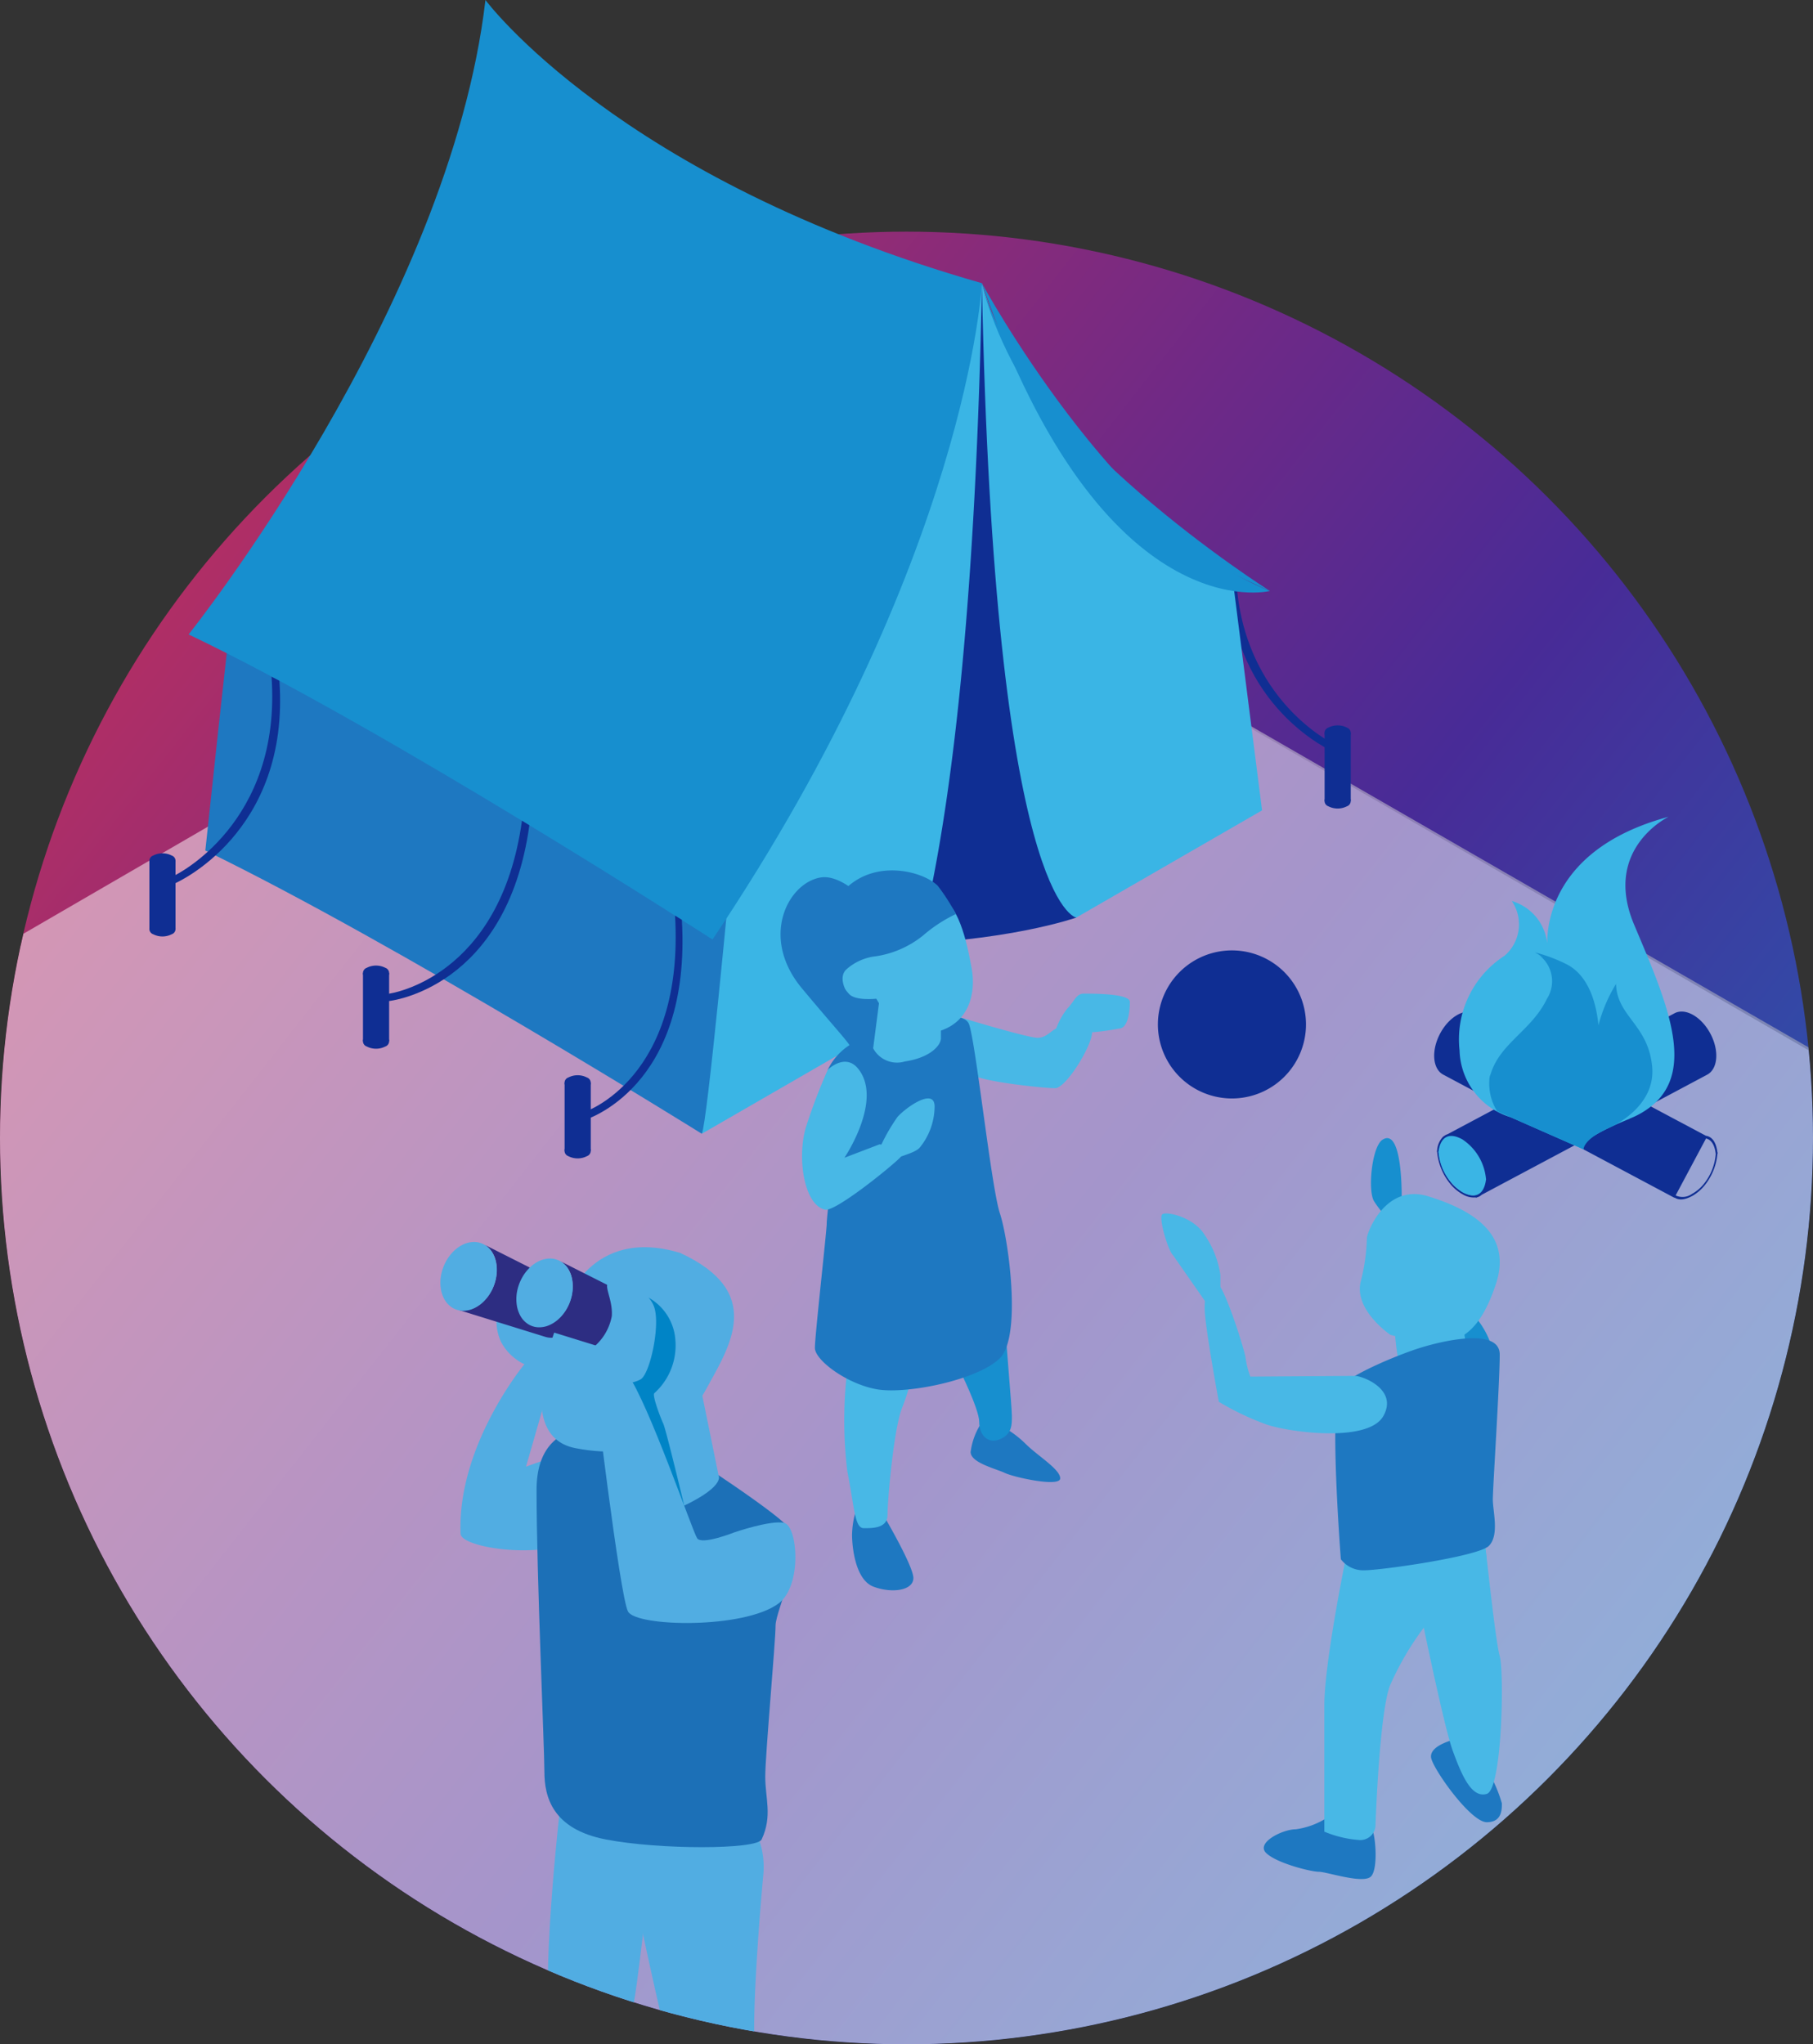 <?xml version="1.0" encoding="UTF-8"?>
<svg xmlns="http://www.w3.org/2000/svg" xmlns:xlink="http://www.w3.org/1999/xlink" id="Сгруппировать_2164" data-name="Сгруппировать 2164" width="146.91" height="165.682" viewBox="0 0 146.91 165.682">
  <rect x="0" y="0" width="146.91" height="165.682" fill="#333333" stroke="none"/>
  <defs>
    <clipPath id="clip-path">
      <path id="Контур_1454" data-name="Контур 1454" d="M0-21.588A73.454,73.454,0,0,0,73.454,51.866h0A73.455,73.455,0,0,0,146.91-21.588h0A73.454,73.454,0,0,0,73.454-95.042h0A73.453,73.453,0,0,0,0-21.588" transform="translate(0 95.042)" fill="none"></path>
    </clipPath>
    <linearGradient id="linear-gradient" x1="-0.158" y1="0.545" x2="1.354" y2="0.545" gradientUnits="objectBoundingBox">
      <stop offset="0" stop-color="#ff3832"></stop>
      <stop offset="0.1" stop-color="#df334a"></stop>
      <stop offset="0.2" stop-color="#ba2f60"></stop>
      <stop offset="0.3" stop-color="#942c74"></stop>
      <stop offset="0.4" stop-color="#6d2987"></stop>
      <stop offset="0.5" stop-color="#482b97"></stop>
      <stop offset="0.6" stop-color="#3546a5"></stop>
      <stop offset="0.7" stop-color="#205fb3"></stop>
      <stop offset="0.8" stop-color="#0b77c1"></stop>
      <stop offset="0.9" stop-color="#008cd0"></stop>
      <stop offset="1" stop-color="#0096d8"></stop>
    </linearGradient>
    <clipPath id="clip-path-3">
      <path id="Контур_2012" data-name="Контур 2012" d="M75.241,248.562,489.365,8.16,808.147,191.825,1154.1,661.865H0Z" transform="translate(0 -8.16)" fill="none"></path>
    </clipPath>
    <clipPath id="clip-path-4">
      <rect id="Прямоугольник_100" data-name="Прямоугольник 100" width="101298.609" height="101298.609" fill="none"></rect>
    </clipPath>
    <linearGradient id="linear-gradient-2" x1="0.265" y1="1.519" x2="3.576" y2="1.519" gradientUnits="objectBoundingBox">
      <stop offset="0" stop-color="#fff"></stop>
      <stop offset="0.1" stop-color="#e3e3e3"></stop>
      <stop offset="0.2" stop-color="#c8c8c8"></stop>
      <stop offset="0.3" stop-color="#adadad"></stop>
      <stop offset="0.4" stop-color="#929292"></stop>
      <stop offset="0.5" stop-color="#777"></stop>
      <stop offset="0.6" stop-color="#5c5c5c"></stop>
      <stop offset="0.7" stop-color="#424242"></stop>
      <stop offset="0.8" stop-color="#272727"></stop>
      <stop offset="0.9" stop-color="#0d0d0d"></stop>
      <stop offset="1"></stop>
    </linearGradient>
    <clipPath id="clip-path-5">
      <rect id="Прямоугольник_101" data-name="Прямоугольник 101" width="1154.096" height="666.318" fill="none"></rect>
    </clipPath>
    <clipPath id="clip-path-6">
      <path id="Контур_1479" data-name="Контур 1479" d="M0,58.494H146.908V-107.188H0Z" transform="translate(0 107.188)" fill="none"></path>
    </clipPath>
  </defs>
  <g id="Сгруппировать_1191" data-name="Сгруппировать 1191" transform="translate(0 18.774)" clip-path="url(#clip-path)">
    <g id="Сгруппировать_1190" data-name="Сгруппировать 1190" transform="translate(55.684 -90.047) rotate(38)">
      <path id="Контур_1453" data-name="Контур 1453" d="M0,90.446,115.766,0l102,130.559L102,221.006Z" transform="translate(0 0)" fill="url(#linear-gradient)"></path>
    </g>
  </g>
  <g id="Сгруппировать_1214" data-name="Сгруппировать 1214" transform="translate(0 18.774)" clip-path="url(#clip-path)">
    <g id="Сгруппировать_1200" data-name="Сгруппировать 1200" transform="translate(-423.375 19.696)" opacity="0.5">
      <g id="Сгруппировать_1199" data-name="Сгруппировать 1199">
        <g id="Группа_масок_6" data-name="Группа масок 6" clip-path="url(#clip-path-3)">
          <g id="Сгруппировать_1194" data-name="Сгруппировать 1194" transform="translate(-50226.703 -50521.324)">
            <g id="Сгруппировать_1193" data-name="Сгруппировать 1193" clip-path="url(#clip-path-4)">
              <g id="Сгруппировать_1192" data-name="Сгруппировать 1192" transform="translate(50650.082 50482.852)">
                <path id="Контур_1455" data-name="Контур 1455" d="M0-107.188H146.909V58.494H0Z" transform="translate(0 107.188)" fill="url(#linear-gradient-2)"></path>
              </g>
            </g>
          </g>
          <g id="Сгруппировать_1197" data-name="Сгруппировать 1197" transform="translate(0 -12.613)">
            <g id="Сгруппировать_1196" data-name="Сгруппировать 1196" clip-path="url(#clip-path-5)">
              <g id="Сгруппировать_1195" data-name="Сгруппировать 1195" transform="translate(13.593 13.202)">
                <path id="Контур_1456" data-name="Контур 1456" d="M-265.108,193.219l641.084,370.13L852.527,288.212,211.443-81.918Z" transform="translate(265.108 81.918)" fill="#fff"></path>
              </g>
            </g>
          </g>
        </g>
      </g>
    </g>
    <g id="Сгруппировать_1201" data-name="Сгруппировать 1201" transform="translate(37.309 87.704)">
      <path id="Контур_1457" data-name="Контур 1457" d="M1.043,0a4.161,4.161,0,0,0,.314,2.235A4.18,4.18,0,0,0,3.272,4.088S-2.183,10.667-1.9,17.822c.048,1.212,7.217,2.172,9.551.255s.944-6.642.349-6.916-4.6,1.23-4.6,1.23S5.509,5.11,5.572,4.727,5.639,1.159,5.254.932" transform="translate(1.912)" fill="#51ade2"></path>
    </g>
    <g id="Сгруппировать_1202" data-name="Сгруппировать 1202" transform="translate(37.039 82.074)">
      <path id="Контур_1458" data-name="Контур 1458" d="M3.471,1.795c0-.015,0-.031,0-.046V1.738c0-.014,0-.026,0-.039,0-.032,0-.065-.009-.1s-.008-.063-.012-.1-.011-.063-.017-.094-.012-.057-.019-.087v0s0,0,0,0l-.023-.09c-.009-.029-.017-.057-.028-.087s-.019-.057-.029-.085S3.3,1,3.293.974,3.282.949,3.276.939v0a.075.075,0,0,1,0-.011L3.248.878C3.24.863,3.233.847,3.223.832S3.208.8,3.2.786L3.179.748A.272.272,0,0,1,3.157.713L3.134.679,3.111.643,3.091.614A.188.188,0,0,1,3.075.592h0l0-.008A.206.206,0,0,1,3.047.555L3.024.527,3,.5,2.982.478,2.961.453C2.953.444,2.945.436,2.937.428A.3.3,0,0,0,2.916.405L2.894.384,2.873.362,2.851.342,2.829.322,2.808.3h0l0,0L2.784.283,2.761.265,2.74.246A.221.221,0,0,1,2.716.229L2.693.212,2.67.2C2.662.19,2.655.184,2.645.18A.2.2,0,0,0,2.622.164.133.133,0,0,0,2.6.149.134.134,0,0,0,2.573.133L2.551.119A.169.169,0,0,0,2.528.107L2.5.093,2.482.081-4.2-3.289a1.738,1.738,0,0,1,.193.117,0,0,0,0,0,0,0,1.678,1.678,0,0,1,.173.141h0a1.917,1.917,0,0,1,.155.162l0,0c.048.057.093.117.136.181,0,0,0,0,0,0a2.137,2.137,0,0,1,.117.2s0,0,0,0c.036.07.068.142.1.216,0,0,0,0,0,.006.028.071.053.145.074.221l0,.015c.022.079.04.158.056.24a.014.014,0,0,0,0,.008c.014.08.025.162.034.246a.117.117,0,0,0,0,.023c.006.079.011.159.012.241v.028c0,.082,0,.164-.008.246,0,.009,0,.017,0,.026-.006.087-.015.175-.029.263,0,0,0,.008,0,.011-.014.091-.032.184-.054.275a.006.006,0,0,0,0,0c-.023.094-.049.187-.079.281v0c-.031.093-.065.185-.1.278,0,0,0,0,0,0-.039.093-.08.184-.127.275a3.8,3.8,0,0,1-.269.444v0a3.458,3.458,0,0,1-.311.38l0,0a3.071,3.071,0,0,1-.343.312l0,0a2.743,2.743,0,0,1-.34.224l-.053.029a2.235,2.235,0,0,1-.332.145c-.019.008-.037.012-.056.019a2.03,2.03,0,0,1-.339.08c-.034,0-.068.009-.1.012l-.083.006q-.06,0-.121,0c-.026,0-.053,0-.077,0-.045,0-.088-.009-.131-.015l-.063-.008a1.551,1.551,0,0,1-.19-.046h0L.8,4.212a1.7,1.7,0,0,0,.339.065l.012,0c.032,0,.068,0,.1,0a1.77,1.77,0,0,0,.2,0,.174.174,0,0,0,.028,0h.025c.039,0,.076-.019.113-.025A1.6,1.6,0,0,0,1.826,4.2l.037-.008c.036-.012.07-.031.105-.045s.1-.031.142-.054c.017-.008.034-.02.051-.029s.032-.012.049-.02l.048-.028.048-.028.048-.031c.015-.009.031-.02.046-.031a.069.069,0,0,0,.017-.012l0,0A.118.118,0,0,0,2.438,3.9c.012-.008.025-.017.037-.026l.036-.028.037-.028c.009-.009.02-.017.031-.026l.029-.025.031-.028.029-.026L2.7,3.688l.009-.009h0l.017-.015a.211.211,0,0,1,.026-.026l.025-.028c.009-.008.017-.017.025-.025s.015-.019.023-.026.015-.019.023-.026L2.868,3.5a5351.844,5351.844,0,0,1,.043-.053c.008-.008.014-.017.022-.026s.014-.017.02-.026l.006-.009a0,0,0,0,0,0,0,.162.162,0,0,0,.012-.017l.02-.026.019-.028a.313.313,0,0,1,.02-.028l.019-.028a.269.269,0,0,0,.017-.028c.006-.011.012-.02.019-.029s.012-.019.019-.029.011-.019.017-.029a2164.169,2164.169,0,0,1,.034-.059c0-.011.011-.02.015-.031l0,0v0l0,0s0,0,0,0l.015-.029L3.2,2.99,3.22,2.96l.014-.031L3.248,2.9a.309.309,0,0,0,.015-.032c0-.009.008-.019.011-.028l0,0s0,0,0,0,.009-.022.014-.034l.014-.034c0-.012.008-.025.012-.036s.009-.025.012-.036a.348.348,0,0,0,.012-.037c0-.011.008-.023.012-.036v0a.373.373,0,0,0,.012-.039c0-.014.008-.026.011-.039a.387.387,0,0,0,.011-.04c0-.015.008-.029.012-.045a.38.38,0,0,1,.011-.045.012.012,0,0,1,0-.008v0c0-.011,0-.022.008-.034s.006-.029.009-.045L3.44,2.26,3.449,2.2c0-.008,0-.014,0-.022s0,0,0,0v0a.21.21,0,0,0,0-.031c0-.019,0-.039.006-.057s.006-.065.008-.1,0-.065,0-.1,0-.065,0-.1" transform="translate(6.36 3.289)" fill="#2d2d82"></path>
    </g>
    <g id="Сгруппировать_1203" data-name="Сгруппировать 1203" transform="translate(35.684 81.881)">
      <path id="Контур_1459" data-name="Контур 1459" d="M1.24.068A1.811,1.811,0,0,1,1.9.675a2.439,2.439,0,0,1,.354.907,3.26,3.26,0,0,1,.008,1.084A3.685,3.685,0,0,1,1.9,3.79a3.488,3.488,0,0,1-.686.934,2.745,2.745,0,0,1-.849.566,2.025,2.025,0,0,1-.892.158,1.678,1.678,0,0,1-.824-.275,1.88,1.88,0,0,1-.6-.66,2.531,2.531,0,0,1-.291-.895A3.329,3.329,0,0,1-2.222,2.6a3.728,3.728,0,0,1,.346-1.04,3.51,3.51,0,0,1,.623-.88A2.86,2.86,0,0,1-.469.1,2.147,2.147,0,0,1,.393-.124,1.686,1.686,0,0,1,1.24.068" transform="translate(2.273 0.125)" fill="#51ade2"></path>
    </g>
    <g id="Сгруппировать_1204" data-name="Сгруппировать 1204" transform="translate(50.163 127.428)">
      <path id="Контур_1460" data-name="Контур 1460" d="M.232,1.583s2.674,13,3.785,16.769c.989,9.123.6,13.129,3.552,12.256s3.622-3.289,3.186-12.4c-.714-1.986.442-14.729.519-15.462A6.668,6.668,0,0,0,10.237-1.4c-.986-1.147-5.98-1.5-5.98-1.5L-.425,1.817" transform="translate(0.425 2.901)" fill="#51ade2"></path>
    </g>
    <g id="Сгруппировать_1205" data-name="Сгруппировать 1205" transform="translate(44.392 125.601)">
      <path id="Контур_1461" data-name="Контур 1461" d="M.388.4S-1.244,14.314-.53,18.792s2.1,15,2.1,15,2.942.869,4.6.034-.464-13.391.116-16.79S7.342,7.16,8.016,6.324,9.18-.729,9.18-.729Z" transform="translate(0.711 0.729)" fill="#51ade2"></path>
    </g>
    <g id="Сгруппировать_1206" data-name="Сгруппировать 1206" transform="translate(43.478 96.898)">
      <path id="Контур_1462" data-name="Контур 1462" d="M2.519.112s-7.135-2.153-7.135,4.77.635,20.793.635,22.823S-3.342,32.36.99,33.2s12.244.833,12.633,0c.887-1.911.292-3.3.292-5.087s.836-10.931.836-12.244,2.683-6.452.739-8.274S5.5.636,5.5.636Z" transform="translate(4.616 0.205)" fill="#1c70b7"></path>
    </g>
    <g id="Сгруппировать_1207" data-name="Сгруппировать 1207" transform="translate(43.852 82.306)">
      <path id="Контур_1463" data-name="Контур 1463" d="M.685,1.644s-4.877,10.52.833,11.63,8.675-1.289,10.605-4.8S16.886.628,10.012-2.548C2.716-4.757.685,1.644.685,1.644" transform="translate(1.255 3.012)" fill="#51ade2"></path>
    </g>
    <g id="Сгруппировать_1208" data-name="Сгруппировать 1208" transform="translate(49.552 93.331)">
      <path id="Контур_1464" data-name="Контур 1464" d="M.146,1.255l-.414,5.7S.595,9.83,4.811,7.992s3.6-2.8,3.6-2.8L6.884-2.3Z" transform="translate(0.268 2.299)" fill="#51ade2"></path>
    </g>
    <g id="Сгруппировать_1209" data-name="Сгруппировать 1209" transform="translate(43.194 83.415)">
      <path id="Контур_1465" data-name="Контур 1465" d="M3.471,1.795c0-.015,0-.031,0-.048V1.738c0-.014,0-.026,0-.039,0-.032,0-.065-.009-.1s-.008-.063-.012-.1-.011-.063-.017-.094-.012-.057-.019-.087v0s0,0,0,0l-.023-.09c-.009-.029-.017-.057-.028-.087s-.019-.057-.029-.085S3.3,1,3.293.974,3.282.949,3.276.939v0a.075.075,0,0,1,0-.011L3.248.878C3.24.863,3.233.847,3.223.832S3.208.8,3.2.786L3.179.748A.272.272,0,0,1,3.157.713L3.134.679,3.111.643,3.091.614A.188.188,0,0,1,3.075.592h0a.034.034,0,0,0,0-.008A.206.206,0,0,1,3.047.555L3.024.527,3,.5,2.982.478,2.961.453C2.953.444,2.945.436,2.937.428A.3.3,0,0,0,2.916.405L2.894.384,2.873.362,2.851.342,2.829.322,2.808.3h0l0,0L2.784.283,2.761.265,2.74.246A.221.221,0,0,1,2.716.229L2.693.212,2.67.2C2.662.19,2.655.184,2.645.18L2.622.163,2.6.147,2.573.133,2.551.119A.169.169,0,0,0,2.528.107L2.5.093,2.482.081-4.2-3.289a1.738,1.738,0,0,1,.193.117,0,0,0,0,0,0,0,1.678,1.678,0,0,1,.173.141h0a1.917,1.917,0,0,1,.155.162l0,0a1.959,1.959,0,0,1,.134.181l0,0a2.137,2.137,0,0,1,.117.2s0,0,0,0c.036.07.068.142.1.216,0,0,0,0,0,.006.028.071.053.145.074.221l0,.015c.022.079.04.158.056.24a.014.014,0,0,0,0,.008c.014.08.025.162.034.246a.117.117,0,0,0,0,.023c.006.079.011.159.012.241v.028c0,.082,0,.164-.008.246,0,.009,0,.017,0,.026-.006.087-.015.175-.029.263,0,0,0,.008,0,.011-.014.091-.032.184-.054.275a.006.006,0,0,0,0,0c-.023.094-.049.187-.079.281v0c-.031.093-.065.185-.1.278,0,0,0,0,0,0-.039.093-.08.184-.127.275a3.8,3.8,0,0,1-.269.444v0a3.458,3.458,0,0,1-.311.38l0,0a3.071,3.071,0,0,1-.343.312l0,0a2.579,2.579,0,0,1-.34.224l-.053.029a2.235,2.235,0,0,1-.332.145c-.019.008-.037.012-.056.019a2.03,2.03,0,0,1-.339.08c-.034,0-.068.009-.1.012l-.083.006q-.06,0-.121,0c-.026,0-.053,0-.077,0-.045,0-.088-.009-.131-.015l-.063-.008a1.551,1.551,0,0,1-.19-.046h0L.8,4.212a1.818,1.818,0,0,0,.339.065l.012,0c.032,0,.068,0,.1,0a1.77,1.77,0,0,0,.2,0,.174.174,0,0,0,.028,0h.025c.039,0,.076-.019.113-.025A1.907,1.907,0,0,0,1.826,4.2l.037-.008c.036-.012.07-.031.105-.045s.1-.031.142-.054c.017-.008.034-.02.051-.029s.032-.012.049-.022l.048-.026.048-.028.048-.031c.015-.009.031-.02.046-.031a.069.069,0,0,0,.017-.012l0,0A.118.118,0,0,0,2.438,3.9c.012-.008.025-.017.037-.026l.036-.028.037-.028c.009-.009.02-.017.031-.026l.029-.025.031-.028.029-.026L2.7,3.688l.009-.009h0l.017-.015a.211.211,0,0,1,.026-.026l.025-.028c.009-.008.017-.017.025-.025s.015-.019.023-.026.015-.019.023-.026L2.868,3.5a5351.844,5351.844,0,0,1,.043-.053c.008-.008.014-.017.022-.026s.014-.017.02-.026l.006-.009a0,0,0,0,0,0,0,.162.162,0,0,0,.012-.017l.02-.026.019-.028.02-.028.019-.028a.269.269,0,0,0,.017-.028c.006-.011.012-.02.019-.029s.012-.019.019-.029.011-.019.017-.029a2164.169,2164.169,0,0,1,.034-.059c0-.011.011-.02.015-.031l0,0v0l0,0s0,0,0,0l.015-.029L3.2,2.99A.269.269,0,0,1,3.22,2.96l.014-.031L3.248,2.9a.309.309,0,0,0,.015-.032c0-.009.008-.019.011-.028l0,0s0,0,0,0,.009-.022.014-.034l.014-.034c0-.012.008-.025.012-.036A.348.348,0,0,0,3.33,2.69a.24.24,0,0,0,.012-.036c0-.011.008-.023.012-.036v0a.373.373,0,0,0,.012-.039c0-.014.008-.026.011-.039a.387.387,0,0,0,.011-.04c0-.015.008-.029.012-.045a.38.38,0,0,1,.011-.045.012.012,0,0,1,0-.008v0c0-.011,0-.022.008-.034s.006-.029.009-.045L3.44,2.26,3.449,2.2c0-.008,0-.014,0-.022s0,0,0,0v0a.21.21,0,0,0,0-.031c0-.019,0-.039.006-.057s0-.065.008-.1,0-.065,0-.1,0-.065,0-.1" transform="translate(6.36 3.289)" fill="#2d2d82"></path>
    </g>
    <g id="Сгруппировать_1210" data-name="Сгруппировать 1210" transform="translate(41.839 83.222)">
      <path id="Контур_1466" data-name="Контур 1466" d="M1.24.068A1.811,1.811,0,0,1,1.9.675a2.439,2.439,0,0,1,.354.907,3.26,3.26,0,0,1,.008,1.084A3.685,3.685,0,0,1,1.9,3.79a3.488,3.488,0,0,1-.686.934,2.745,2.745,0,0,1-.849.566,2.025,2.025,0,0,1-.892.158,1.667,1.667,0,0,1-.822-.275,1.87,1.87,0,0,1-.6-.66,2.531,2.531,0,0,1-.291-.895A3.329,3.329,0,0,1-2.222,2.6a3.728,3.728,0,0,1,.346-1.04,3.51,3.51,0,0,1,.623-.88A2.86,2.86,0,0,1-.469.1,2.147,2.147,0,0,1,.393-.124,1.686,1.686,0,0,1,1.24.068" transform="translate(2.273 0.125)" fill="#51ade2"></path>
    </g>
    <g id="Сгруппировать_1211" data-name="Сгруппировать 1211" transform="translate(48.494 86.4)">
      <path id="Контур_1467" data-name="Контур 1467" d="M1.437,0A4.258,4.258,0,0,1,3.6,3.444,5.2,5.2,0,0,1,1.9,7.732c-.216.119.5,2.013.717,2.467s1.7,6.651,1.7,6.651l.195.512-2.057-.121L-1.192,11.3-2.633,6.732l1.417-2.147a12.314,12.314,0,0,0,1.029-2A15.174,15.174,0,0,1,1.437,0" transform="translate(2.633 0)" fill="#0084c6"></path>
    </g>
    <g id="Сгруппировать_1212" data-name="Сгруппировать 1212" transform="translate(48.109 91.569)">
      <path id="Контур_1468" data-name="Контур 1468" d="M4.027,4.888s2.918-1.006,4.019-.767,1.482,5.068-.425,6.515C4.842,12.745-3.93,12.553-4.6,11.307S-7.38-7.711-7.38-7.711s1.006-2.635,2.731-.24S.621,4.792,1,5.367s3.023-.479,3.023-.479" transform="translate(7.38 8.957)" fill="#51ade2"></path>
    </g>
    <g id="Сгруппировать_1213" data-name="Сгруппировать 1213" transform="translate(47.89 85.099)">
      <path id="Контур_1469" data-name="Контур 1469" d="M0,1.929A4.261,4.261,0,0,0,1.683-.754c.1-1.532-.91-2.73,0-2.778s2.969.6,3.448,2.1S4.782,3.9,4.031,4.373.342,5.187.15,3.87A10.317,10.317,0,0,1,0,1.929" transform="translate(0.003 3.535)" fill="#51ade2"></path>
    </g>
  </g>
  <g id="Сгруппировать_1223" data-name="Сгруппировать 1223" transform="translate(0 0)" clip-path="url(#clip-path-6)">
    <g id="Сгруппировать_1215" data-name="Сгруппировать 1215" transform="translate(116.208 81.983)">
      <path id="Контур_1471" data-name="Контур 1471" d="M8.109,4.046c0-.017.006-.029.008-.046L8.1,4.006c-.125-1-.547-1.3-.94-1.357L-11.473-7.275c-.872-.465-2.173.271-2.9,1.643s-.617,2.864.255,3.329L4.614,7.679l.009-.019c.291.192.73.249,1.425-.127.008,0,.036-.017.077-.042a3.593,3.593,0,0,0,.864-.73A4.766,4.766,0,0,0,8.1,4.1l.017-.012c0-.015-.006-.022-.008-.037m-.147.071A4.4,4.4,0,0,1,6.932,6.632a3.169,3.169,0,0,1-.87.716l-.008,0a1.3,1.3,0,0,1-1.342.139L7.176,2.867c.427.11.7.519.785,1.25" transform="translate(14.859 7.414)" fill="#0f2e93"></path>
    </g>
    <g id="Сгруппировать_1216" data-name="Сгруппировать 1216" transform="translate(116.442 81.983)">
      <path id="Контур_1472" data-name="Контур 1472" d="M7.82.63C7.089-.744,5.788-1.48,4.914-1.015h0l-18.389,9.8a.9.9,0,0,0-.294.158l-.051.026,0,0a1.743,1.743,0,0,0-.5,1.153l-.017-.006c0,.017.006.029.008.046s-.006.022-.008.037l.017.012A4.777,4.777,0,0,0-13.2,12.878a3.6,3.6,0,0,0,.864.73l.077.042a1.717,1.717,0,0,0,1.073.257l.017.034.063-.034a.845.845,0,0,0,.393-.21L7.564,3.959C8.437,3.494,8.551,2,7.82.63m-19.1,13.1a1.759,1.759,0,0,1-.986-.266l-.008,0a3.169,3.169,0,0,1-.87-.716,4.4,4.4,0,0,1-1.031-2.515,1.66,1.66,0,0,1,.459-1.076Z" transform="translate(14.33 1.154)" fill="#0f2e93"></path>
    </g>
    <g id="Сгруппировать_1217" data-name="Сгруппировать 1217" transform="translate(118.47 92.317)">
      <path id="Контур_1473" data-name="Контур 1473" d="M0,0,.019.014c.006,0,.011,0,.019.006Z" fill="#b7875e"></path>
    </g>
    <g id="Сгруппировать_1218" data-name="Сгруппировать 1218" transform="translate(116.559 92.057)">
      <path id="Контур_1474" data-name="Контур 1474" d="M1.363,1.228l-.009,0a4.31,4.31,0,0,0-1.92-3.2c-1.6-.872-1.875.583-1.921.983L-2.5-1s0,.034,0,.056,0,.051,0,.051l.009,0a4.323,4.323,0,0,0,1.921,3.2c1.6.872,1.875-.583,1.92-.983l.009,0s0-.034,0-.056,0-.051,0-.051" transform="translate(2.497 2.251)" fill="#3ab5e5"></path>
    </g>
    <g id="Сгруппировать_1219" data-name="Сгруппировать 1219" transform="translate(118.244 66.197)">
      <path id="Контур_1475" data-name="Контур 1475" d="M5.989,0C-4.794,2.892-3.826,10.7-3.826,10.7A4.015,4.015,0,0,0-6.715,6.827a3.361,3.361,0,0,1-.578,4.428,8.068,8.068,0,0,0-3.656,7.687A5.826,5.826,0,0,0-6.8,24.353h0l5.9,2.6c-.688-.748,3.745-2.484,3.745-2.484l-.029,0A6.805,6.805,0,0,0,4.657,23.4C8.234,20.437,5.8,14.913,3.2,8.75S5.989,0,5.989,0" transform="translate(10.975 0)" fill="#3ab5e5"></path>
    </g>
    <g id="Сгруппировать_1220" data-name="Сгруппировать 1220" transform="translate(120.659 77.188)">
      <path id="Контур_1476" data-name="Контур 1476" d="M4.666,3.262C4.34-.131,1.813-.791,1.74-3.42A12.342,12.342,0,0,0,.316-.072C.166-1.627-.373-4.044-2.251-5.01a12.565,12.565,0,0,0-2.578-.968,4.438,4.438,0,0,1,.682.45l-.343-.226a2.643,2.643,0,0,1,.635,3.53C-5.075.324-7.624,1.358-8.4,3.823c-.015.04-.031.077-.043.117s-.036.082-.046.128a1.227,1.227,0,0,0-.037.3A4.258,4.258,0,0,0-7.891,6.9l7,3.084S-.95,9.173,1.193,8.229c0,0,3.8-1.574,3.473-4.966" transform="translate(8.55 5.978)" fill="#178fcf"></path>
    </g>
    <g id="Сгруппировать_1221" data-name="Сгруппировать 1221" transform="translate(107.334 64.305)">
      <path id="Контур_1477" data-name="Контур 1477" d="M.638.063a1.657,1.657,0,0,0-1.5,0,.456.456,0,0,0,0,.864,1.657,1.657,0,0,0,1.5,0,.456.456,0,0,0,0-.864" transform="translate(1.169 0.115)" fill="#0f2e93"></path>
    </g>
    <g id="Сгруппировать_1222" data-name="Сгруппировать 1222" transform="translate(107.334 58.79)">
      <path id="Контур_1478" data-name="Контур 1478" d="M.638.063a1.657,1.657,0,0,0-1.5,0,.457.457,0,0,0,0,.866,1.657,1.657,0,0,0,1.5,0,.457.457,0,0,0,0-.866" transform="translate(1.169 0.115)" fill="#0f2e93"></path>
    </g>
  </g>
  <path id="Контур_1480" data-name="Контур 1480" d="M69.44-63.244h2.118v-5.515H69.44Z" transform="translate(37.895 128.159)" fill="#0f2e93"></path>
  <g id="Сгруппировать_1234" data-name="Сгруппировать 1234" transform="translate(0 0)" clip-path="url(#clip-path-6)">
    <g id="Сгруппировать_1224" data-name="Сгруппировать 1224" transform="translate(99.518 46.924)">
      <path id="Контур_1481" data-name="Контур 1481" d="M.234.041C.011.012-.209-.027-.428-.075-.023,10.379,8,13.881,8.084,13.918l.063-.621C8.067,13.261.822,9.776.234.041" transform="translate(0.428 0.075)" fill="#0f2e93"></path>
    </g>
    <g id="Сгруппировать_1225" data-name="Сгруппировать 1225" transform="translate(25.355 22.952)">
      <path id="Контур_1482" data-name="Контур 1482" d="M2.624,15.685c31.386,15.089,54.423,6.988,54.423,6.988L49.4-28.742S-28.76.6,2.624,15.685" transform="translate(4.808 28.742)" fill="#0f2e93"></path>
    </g>
    <g id="Сгруппировать_1226" data-name="Сгруппировать 1226" transform="translate(79.566 22.952)">
      <path id="Контур_1483" data-name="Контур 1483" d="M0,0C.982,50.432,7.644,51.415,7.644,51.415L22.7,42.724l-2.286-18C4.957,18.263,0,0,0,0" fill="#3ab5e5"></path>
    </g>
    <g id="Сгруппировать_1227" data-name="Сгруппировать 1227" transform="translate(56.868 22.952)">
      <path id="Контур_1484" data-name="Контур 1484" d="M0,24.337l15.055-8.693S21.717,6.969,22.7-44.6A161.6,161.6,0,0,1,2.286,3.7Z" transform="translate(0 44.596)" fill="#3ab5e5"></path>
    </g>
    <g id="Сгруппировать_1228" data-name="Сгруппировать 1228" transform="translate(16.638 48.299)">
      <path id="Контур_1485" data-name="Контур 1485" d="M0,7.285c15.437,7.489,40.23,22.952,40.23,22.952C40.671,29.443,42.517,9.6,42.517,9.6L2.286-13.349C2.056-12.083,0,7.285,0,7.285" transform="translate(0 13.349)" fill="#1e78c1"></path>
    </g>
    <g id="Сгруппировать_1229" data-name="Сгруппировать 1229" transform="translate(15.283 0)">
      <path id="Контур_1486" data-name="Контур 1486" d="M8.492,0C5.586,24.965-15.561,51.417-15.561,51.417.334,58.991,26.891,76.142,26.891,76.142c20.722-30.871,21.832-53.19,21.832-53.19C19.25,14.536,8.492,0,8.492,0" transform="translate(15.561)" fill="#178fcf"></path>
    </g>
    <g id="Сгруппировать_1230" data-name="Сгруппировать 1230" transform="translate(79.566 22.952)">
      <path id="Контур_1487" data-name="Контур 1487" d="M0,0S3.084,16.091,23.336,24.943C23.336,24.943,3.121,12.207,0,0" fill="#178fcf"></path>
    </g>
    <g id="Сгруппировать_1231" data-name="Сгруппировать 1231" transform="translate(79.566 22.952)">
      <path id="Контур_1488" data-name="Контур 1488" d="M0,0C9.86,28.352,23.336,24.943,23.336,24.943,10.811,20,0,0,0,0" transform="translate(0 0)" fill="#178fcf"></path>
    </g>
    <g id="Сгруппировать_1232" data-name="Сгруппировать 1232" transform="translate(29.413 83.772)">
      <path id="Контур_1489" data-name="Контур 1489" d="M.638.063a1.66,1.66,0,0,0-1.5,0,.456.456,0,0,0,0,.864,1.65,1.65,0,0,0,1.5,0,.456.456,0,0,0,0-.864" transform="translate(1.17 0.115)" fill="#0f2e93"></path>
    </g>
    <g id="Сгруппировать_1233" data-name="Сгруппировать 1233" transform="translate(29.413 78.256)">
      <path id="Контур_1490" data-name="Контур 1490" d="M.638.063a1.65,1.65,0,0,0-1.5,0,.456.456,0,0,0,0,.864,1.66,1.66,0,0,0,1.5,0,.456.456,0,0,0,0-.864" transform="translate(1.17 0.116)" fill="#0f2e93"></path>
    </g>
  </g>
  <path id="Контур_1492" data-name="Контур 1492" d="M19.029-50.65h2.118v-5.515H19.029Z" transform="translate(10.384 135.032)" fill="#0f2e93"></path>
  <g id="Сгруппировать_1237" data-name="Сгруппировать 1237" transform="translate(0 0)" clip-path="url(#clip-path-6)">
    <g id="Сгруппировать_1235" data-name="Сгруппировать 1235" transform="translate(12.106 74.673)">
      <path id="Контур_1493" data-name="Контур 1493" d="M.638.063a1.66,1.66,0,0,0-1.5,0,.457.457,0,0,0,0,.866,1.66,1.66,0,0,0,1.5,0,.457.457,0,0,0,0-.866" transform="translate(1.17 0.115)" fill="#0f2e93"></path>
    </g>
    <g id="Сгруппировать_1236" data-name="Сгруппировать 1236" transform="translate(12.106 69.158)">
      <path id="Контур_1494" data-name="Контур 1494" d="M.638.063a1.65,1.65,0,0,0-1.5,0,.456.456,0,0,0,0,.864,1.66,1.66,0,0,0,1.5,0,.456.456,0,0,0,0-.864" transform="translate(1.17 0.116)" fill="#0f2e93"></path>
    </g>
  </g>
  <path id="Контур_1496" data-name="Контур 1496" d="M7.832-56.536H9.95v-5.515H7.832Z" transform="translate(4.274 131.82)" fill="#0f2e93"></path>
  <g id="Сгруппировать_1243" data-name="Сгруппировать 1243" transform="translate(0 0)" clip-path="url(#clip-path-6)">
    <g id="Сгруппировать_1238" data-name="Сгруппировать 1238" transform="translate(47.299 74.205)">
      <path id="Контур_1497" data-name="Контур 1497" d="M2.613,0c.768,13.21-7.279,15.9-7.359,15.921l-.042.672c.085-.026,8.749-2.566,7.953-16.25Z" transform="translate(4.788)" fill="#0f2e93"></path>
    </g>
    <g id="Сгруппировать_1239" data-name="Сгруппировать 1239" transform="translate(31.481 66.514)">
      <path id="Контур_1498" data-name="Контур 1498" d="M.008,4.95l-.023.6C.079,5.543,9.55,4.556,11.4-8.7l-.6-.371C9.017,3.713.1,4.942.008,4.95" transform="translate(0.015 9.07)" fill="#0f2e93"></path>
    </g>
    <g id="Сгруппировать_1240" data-name="Сгруппировать 1240" transform="translate(14.104 54.847)">
      <path id="Контур_1499" data-name="Контур 1499" d="M2.789,0c.839,11.934-7.812,16.091-7.9,16.128l.062.623c.091-.04,9.344-4.073,8.475-16.428Z" transform="translate(5.11)" fill="#0f2e93"></path>
    </g>
    <g id="Сгруппировать_1241" data-name="Сгруппировать 1241" transform="translate(45.749 92.66)">
      <path id="Контур_1500" data-name="Контур 1500" d="M.638.063a1.66,1.66,0,0,0-1.5,0,.456.456,0,0,0,0,.864,1.65,1.65,0,0,0,1.5,0,.456.456,0,0,0,0-.864" transform="translate(1.17 0.115)" fill="#0f2e93"></path>
    </g>
    <g id="Сгруппировать_1242" data-name="Сгруппировать 1242" transform="translate(45.749 87.144)">
      <path id="Контур_1501" data-name="Контур 1501" d="M.638.063a1.65,1.65,0,0,0-1.5,0,.456.456,0,0,0,0,.864,1.66,1.66,0,0,0,1.5,0,.456.456,0,0,0,0-.864" transform="translate(1.17 0.116)" fill="#0f2e93"></path>
    </g>
  </g>
  <path id="Контур_1503" data-name="Контур 1503" d="M29.6-44.9h2.118v-5.515H29.6Z" transform="translate(16.152 138.17)" fill="#0f2e93"></path>
  <g id="Сгруппировать_1268" data-name="Сгруппировать 1268" transform="translate(0 0)" clip-path="url(#clip-path-6)">
    <g id="Сгруппировать_1244" data-name="Сгруппировать 1244" transform="translate(69.043 122.693)">
      <path id="Контур_1504" data-name="Контур 1504" d="M.083,0A7.3,7.3,0,0,0-.152,1.7c0,.85.221,3.632,1.742,4.2s3.227.3,3.227-.7S2.332,0,2.332,0Z" transform="translate(0.152 0)" fill="#1e78c1"></path>
    </g>
    <g id="Сгруппировать_1245" data-name="Сгруппировать 1245" transform="translate(78.652 115.569)">
      <path id="Контур_1505" data-name="Контур 1505" d="M.254,0a5.513,5.513,0,0,0-.72,2.11c0,.87,2.042,1.348,2.782,1.7s4.476,1.173,4.476.434S4.946,2.407,4,1.459A8.359,8.359,0,0,0,2.012,0Z" transform="translate(0.466 0)" fill="#1e78c1"></path>
    </g>
    <g id="Сгруппировать_1246" data-name="Сгруппировать 1246" transform="translate(68.385 110.985)">
      <path id="Контур_1506" data-name="Контур 1506" d="M.1,0a34.532,34.532,0,0,0,0,8.259C.7,11.346.7,12.867,1.443,12.867s1.912,0,1.912-1.087.485-6.868,1.176-8.65A17.847,17.847,0,0,0,5.453,0Z" transform="translate(0.175)" fill="#48b8e6"></path>
    </g>
    <g id="Сгруппировать_1247" data-name="Сгруппировать 1247" transform="translate(77.739 107.423)">
      <path id="Контур_1507" data-name="Контур 1507" d="M0,1.258s1.609,3.217,1.609,4.26S2.3,7.343,3.3,6.909,4.254,5.691,4.254,5,3.782-.829,3.782-1.566,3-2.305,3-2.305Z" transform="translate(0 2.305)" fill="#178fcf"></path>
    </g>
    <g id="Сгруппировать_1248" data-name="Сгруппировать 1248" transform="translate(63.25 71.092)">
      <path id="Контур_1508" data-name="Контур 1508" d="M2.153.417S.652-.959-.694-.74c-2.64.428-4.973,4.849-1.509,9s4.048,4.582,4.048,5.13,1.584,1.25,1.966.357a14.236,14.236,0,0,0,.971-3.765c0-.829-.971-5.167-.971-5.614A35.173,35.173,0,0,0,2.153.417" transform="translate(3.946 0.763)" fill="#1e78c1"></path>
    </g>
    <g id="Сгруппировать_1249" data-name="Сгруппировать 1249" transform="translate(77.739 82.288)">
      <path id="Контур_1509" data-name="Контур 1509" d="M0,.051S5.52,1.729,6.348,1.729,7.562.89,8.2.89s2.554-.691,2.554.394-2.107,4.529-3,4.529S1.6,5.271.989,4.665A6.956,6.956,0,0,1,0,2.113V-.093" transform="translate(0 0.093)" fill="#48b8e6"></path>
    </g>
    <g id="Сгруппировать_1250" data-name="Сгруппировать 1250" transform="translate(66.032 82.373)">
      <path id="Контур_1510" data-name="Контур 1510" d="M.369,1.526A4.871,4.871,0,0,1,2.705-.784c1.785-.892,8.549-3.125,9.123-1.339s1.787,13.179,2.489,15.3,1.77,9.954,0,11.724S6.724,27.865,4.3,27.418-.677,25.061-.677,24.07.28,14.593.28,14.02s.447-4.084.447-4.53S.369,1.526.369,1.526" transform="translate(0.677 2.796)" fill="#1e78c1"></path>
    </g>
    <g id="Сгруппировать_1251" data-name="Сгруппировать 1251" transform="translate(102.406 147.297)">
      <path id="Контур_1511" data-name="Контур 1511" d="M1.822,0A6.266,6.266,0,0,1-.744.957c-1.071,0-3.24,1.085-2.411,1.914S.482,4.4,1.121,4.4s3.594,1.014,4.224.383.359-3.662,0-4.02S1.822,0,1.822,0" transform="translate(3.339)" fill="#1e78c1"></path>
    </g>
    <g id="Сгруппировать_1252" data-name="Сгруппировать 1252" transform="translate(115.959 140.917)">
      <path id="Контур_1512" data-name="Контур 1512" d="M.754,0s-2.473.51-2.1,1.659S1.881,6.764,3.136,6.764,4.357,5.679,4.357,5.232A11.32,11.32,0,0,0,2.733,1.85C2.254,1.373.754,0,.754,0" transform="translate(1.382)" fill="#1e78c1"></path>
    </g>
    <g id="Сгруппировать_1253" data-name="Сгруппировать 1253" transform="translate(111.092 92.24)">
      <path id="Контур_1513" data-name="Контур 1513" d="M3.464,6A6.865,6.865,0,0,0,2.252,3.672c-.734-.734-6.11-9.35-6.11-9.97s-.015-5.534-1.546-4.577c-.875.547-1.215,4.116-.7,4.977s2.563,3.125,2.563,4.274a19.921,19.921,0,0,0,2.142,6,32.147,32.147,0,0,1,2,2.935Z" transform="translate(6.347 10.998)" fill="#178fcf"></path>
    </g>
    <g id="Сгруппировать_1254" data-name="Сгруппировать 1254" transform="translate(107.313 124.393)">
      <path id="Контур_1514" data-name="Контур 1514" d="M.676.36S-1.238,9.485-1.238,13.185V23.393a9,9,0,0,0,2.875.682,1.235,1.235,0,0,0,1.272-1.255S3.228,13.5,4.121,11.462A23.609,23.609,0,0,1,6.865,6.8c.351-.351,3.955-1.659,4.722-3.19s0-4.274,0-4.274Z" transform="translate(1.238 0.66)" fill="#48b8e6"></path>
    </g>
    <g id="Сгруппировать_1255" data-name="Сгруппировать 1255" transform="translate(115.16 123.371)">
      <path id="Контур_1515" data-name="Контур 1515" d="M0,2.658s1.85,9.059,2.552,10.975,1.51,3.892,2.765,3.509S6.733,7.315,6.365,5.975,5.319-2.126,5.2-2.77a7.982,7.982,0,0,0-1.436-2.1H2.36Z" transform="translate(0 4.871)" fill="#48b8e6"></path>
    </g>
    <g id="Сгруппировать_1256" data-name="Сгруппировать 1256" transform="translate(110.188 96.774)">
      <path id="Контур_1516" data-name="Контур 1516" d="M.877,4.029S-2.058,2.051-1.548-.245a15.454,15.454,0,0,0,.512-3.574C-1.036-4.2.431-8.284,3.939-7.2s6.827,3,5.487,7.082S6.365,4.6,4.7,4.6A18.271,18.271,0,0,1,.877,4.029" transform="translate(1.608 7.383)" fill="#48b8e6"></path>
    </g>
    <g id="Сгруппировать_1257" data-name="Сгруппировать 1257" transform="translate(112.991 106.91)">
      <path id="Контур_1517" data-name="Контур 1517" d="M0,.18S.159,3.338.638,3.817s2.227.51,2.227.51L5.934,2.669l-.447-3Z" transform="translate(0 0.33)" fill="#48b8e6"></path>
    </g>
    <g id="Сгруппировать_1258" data-name="Сгруппировать 1258" transform="translate(108.199 108.46)">
      <path id="Контур_1518" data-name="Контур 1518" d="M.16,6.323S-.86-6.692.16-7.714s4.4-2.424,6.126-3,6.747-1.85,6.747.447-.56,10.783-.56,11.74.543,2.9-.318,3.764S3.414,7.216,2.074,7.216A2.29,2.29,0,0,1,.16,6.323" transform="translate(0.293 11.587)" fill="#1e78c1"></path>
    </g>
    <g id="Сгруппировать_1259" data-name="Сгруппировать 1259" transform="translate(97.615 103.975)">
      <path id="Контур_1519" data-name="Контур 1519" d="M1.306,2.681S9.224,2.623,9.8,2.623,13.3,3.7,12.089,5.871s-7.529,1.34-9.443.7a22.192,22.192,0,0,1-3.892-1.85S-2.394-1.467-2.394-2.87a5.789,5.789,0,0,1,.048-.777c.119-.864.454-1.264.909-1.264.575,0,2.36,5.679,2.36,6.093a7.477,7.477,0,0,0,.383,1.5" transform="translate(2.394 4.912)" fill="#48b8e6"></path>
    </g>
    <g id="Сгруппировать_1260" data-name="Сгруппировать 1260" transform="translate(94.104 98.345)">
      <path id="Контур_1520" data-name="Контур 1520" d="M.338,1.2C-.109.753-.841-1.832-.555-2.119S2-1.927,2.89-.459A7.668,7.668,0,0,1,4.167,2.795V4.9H2.915Z" transform="translate(0.62 2.198)" fill="#48b8e6"></path>
    </g>
    <g id="Сгруппировать_1261" data-name="Сгруппировать 1261" transform="translate(64.993 86.05)">
      <path id="Контур_1521" data-name="Контур 1521" d="M.736.228S2.14-1.171,3.2.152C5.241,2.7,2.083,7.363,2.083,7.363L4.922,6.278s2.487.255,1.659,1.085S1.33,11.751.518,11.573c-1.745-.382-2.3-4.339-1.53-6.763A45.611,45.611,0,0,1,.736.228" transform="translate(1.349 0.417)" fill="#48b8e6"></path>
    </g>
    <g id="Сгруппировать_1262" data-name="Сгруппировать 1262" transform="translate(71.009 89.019)">
      <path id="Контур_1522" data-name="Контур 1522" d="M0,1.657a15.057,15.057,0,0,1,1.723-3.2c.765-.836,3-2.37,3-.836A5.319,5.319,0,0,1,3.509.962c-.478.522-2.009.731-2.424,1.184S0,1.657,0,1.657" transform="translate(0 3.037)" fill="#48b8e6"></path>
    </g>
    <g id="Сгруппировать_1263" data-name="Сгруппировать 1263" transform="translate(85.582 80.532)">
      <path id="Контур_1523" data-name="Контур 1523" d="M0,1A5.75,5.75,0,0,1,.931-.654c.51-.51.7-1.175,1.275-1.175s3.765-.037,3.765.665S5.843,1,5.078,1A19.214,19.214,0,0,1,2.909,1.3,19.319,19.319,0,0,1,0,1" transform="translate(0 1.829)" fill="#48b8e6"></path>
    </g>
    <g id="Сгруппировать_1264" data-name="Сгруппировать 1264" transform="translate(67.815 72.272)">
      <path id="Контур_1524" data-name="Контур 1524" d="M1.228,3.232S2.858,6.089,5.665,5.47s3.38-3.17,3-5.212S7.6-5.286,5.665-5.7C3.946-6.059-.63-6.481-1.8-2.677-2.871.8-1.758,1.761-1.29,2.336c.493.609,2.232.41,2.232.41" transform="translate(2.251 5.923)" fill="#48b8e6"></path>
    </g>
    <g id="Сгруппировать_1265" data-name="Сгруппировать 1265" transform="translate(66.503 70.542)">
      <path id="Контур_1525" data-name="Контур 1525" d="M.728,3.45s-.648-1.085,0-1.734A4.315,4.315,0,0,1,3.172.632,8.014,8.014,0,0,0,6.936-1.026,11.74,11.74,0,0,1,9.619-2.784,15.978,15.978,0,0,0,8.148-5.078C6.959-6.266,2.917-7.347.441-4.592c-1.969,2.19-2.1,6.353-1.353,7.1a3.632,3.632,0,0,0,1.64.938" transform="translate(1.334 6.322)" fill="#1e78c1"></path>
    </g>
    <g id="Сгруппировать_1266" data-name="Сгруппировать 1266" transform="translate(70.753 80.532)">
      <path id="Контур_1526" data-name="Контур 1526" d="M.2,0-.372,4.428A2.192,2.192,0,0,0,2.2,5.493c2.026-.3,2.92-1.284,2.92-1.894V1.757Z" transform="translate(0.372)" fill="#48b8e6"></path>
    </g>
    <g id="Сгруппировать_1267" data-name="Сгруппировать 1267" transform="translate(93.819 77.021)">
      <path id="Контур_1527" data-name="Контур 1527" d="M4.239,2.12a6,6,0,0,1-6,6,6,6,0,0,1-6-6,6,6,0,0,1,6-6,6,6,0,0,1,6,6" transform="translate(7.768 3.884)" fill="#0f2e93"></path>
    </g>
  </g>
</svg>

